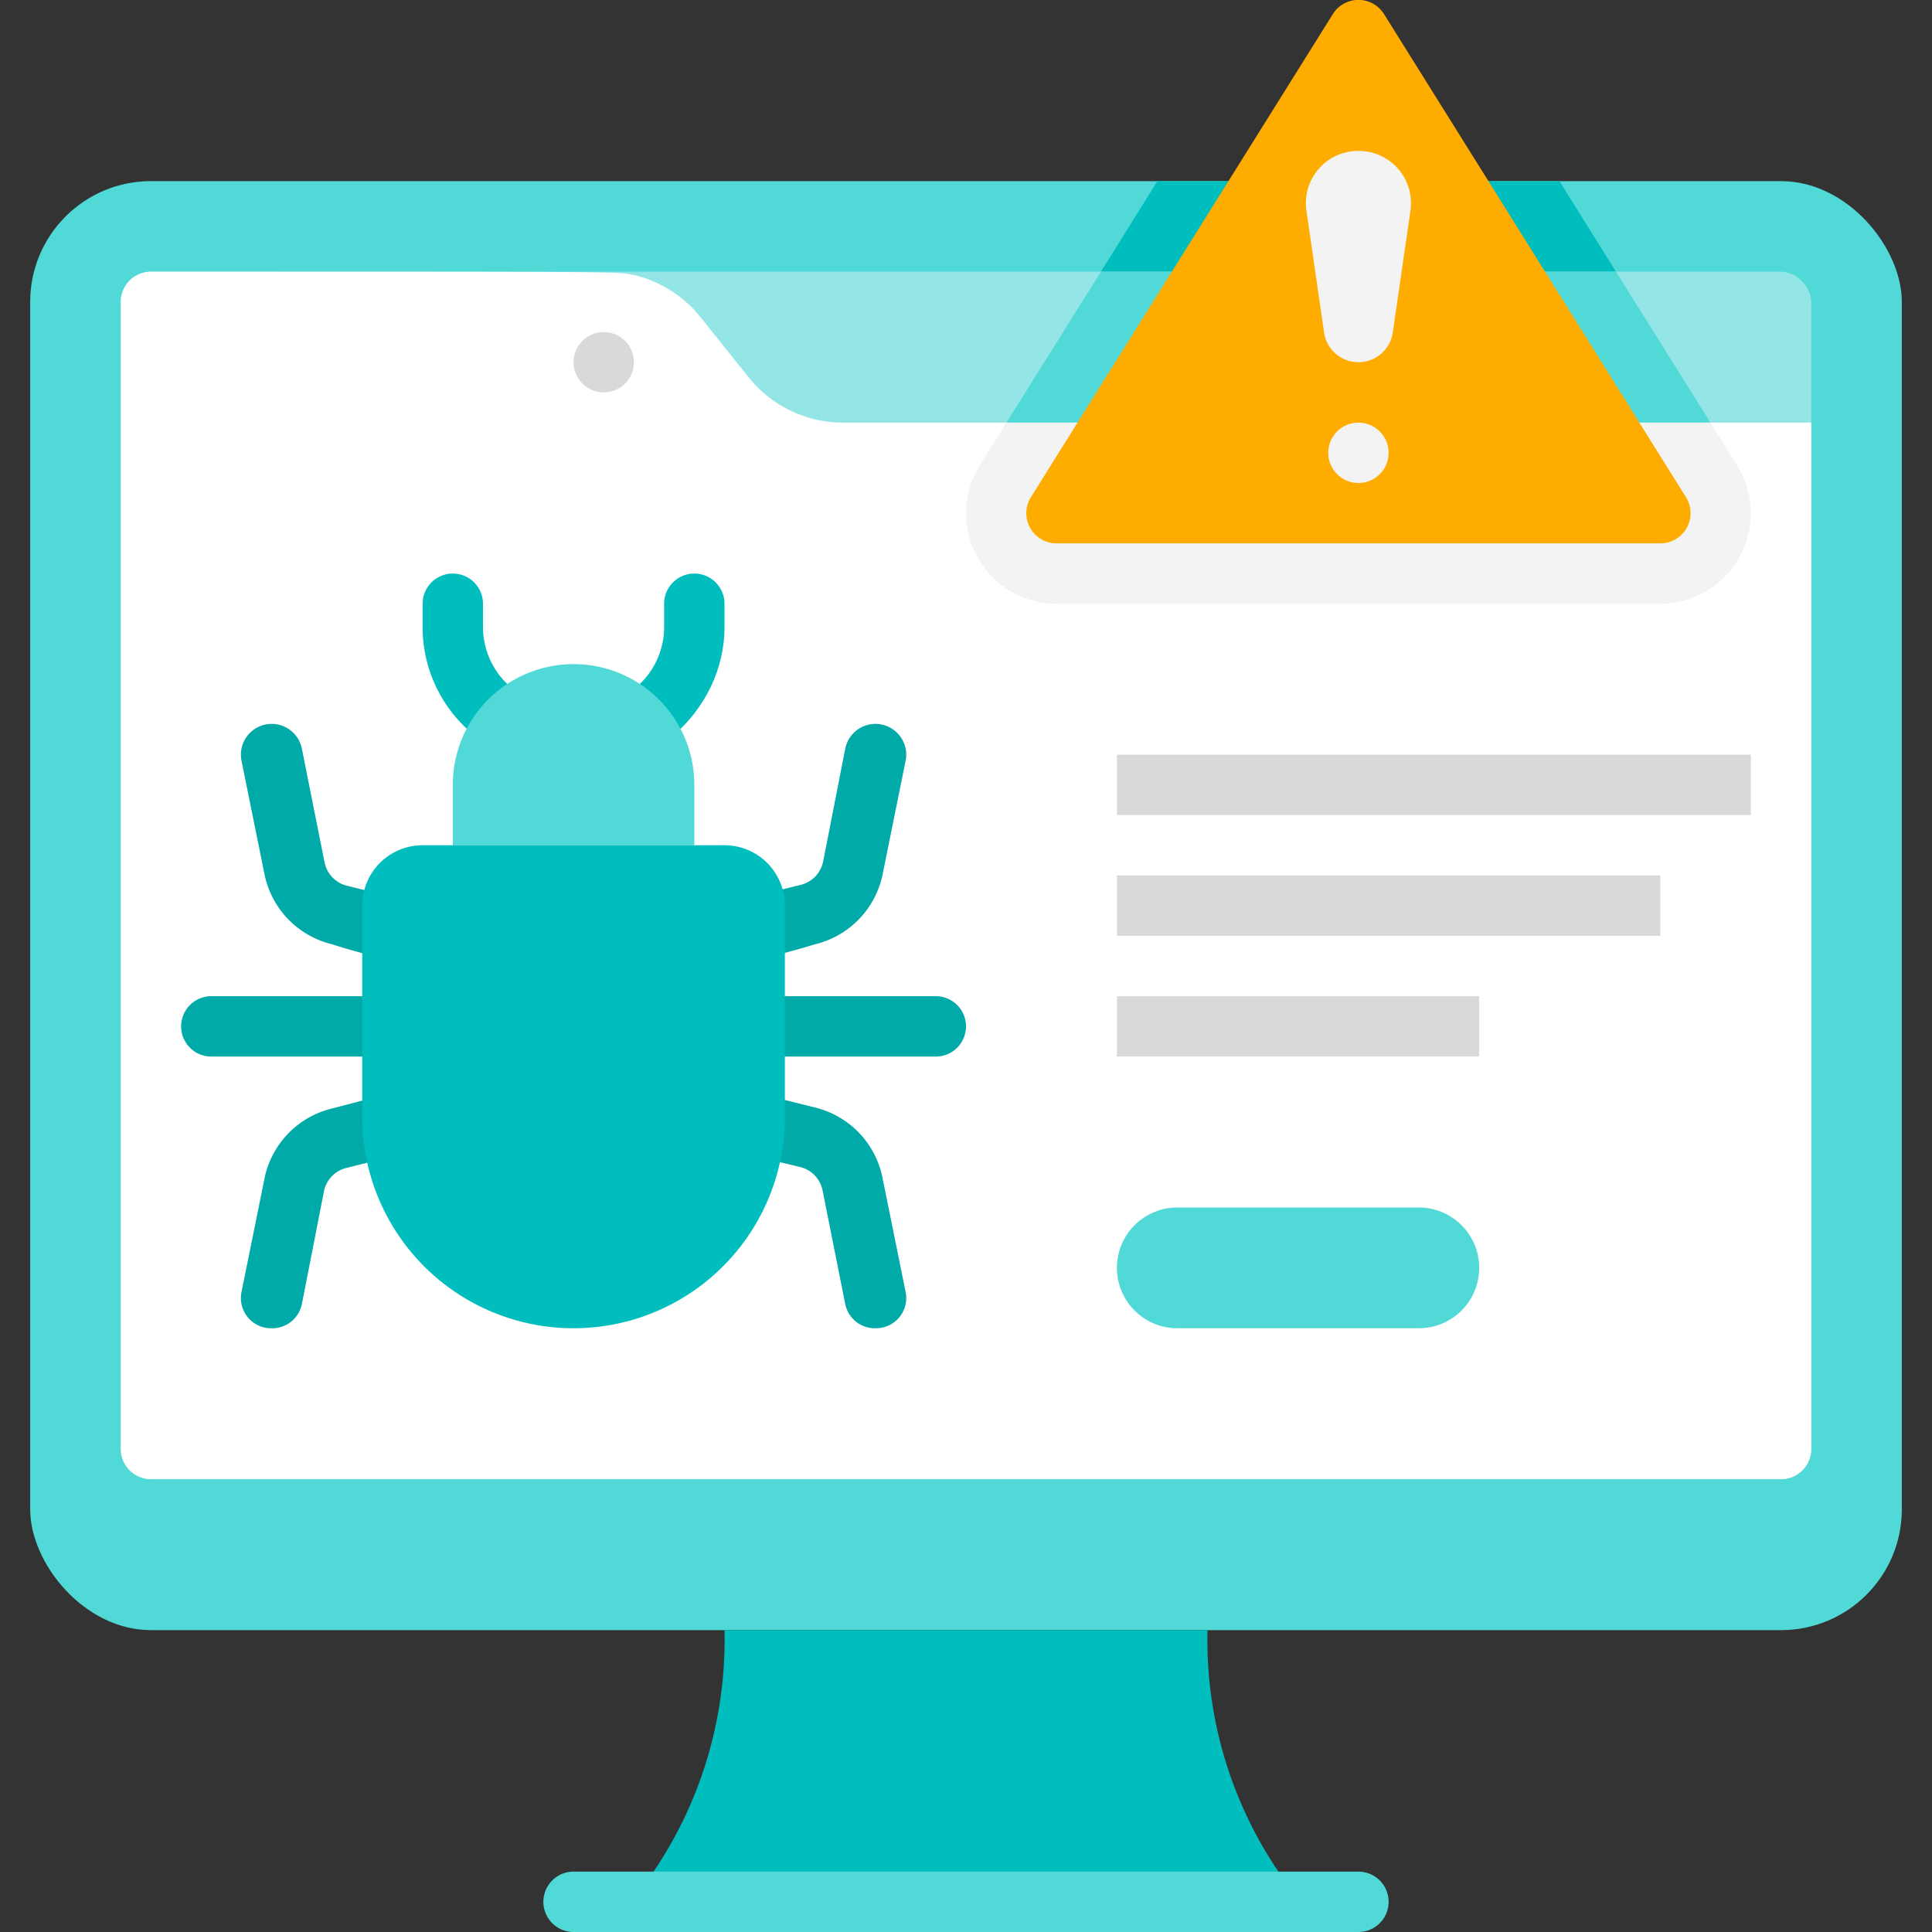 <svg xmlns="http://www.w3.org/2000/svg" viewBox="0 0 64 64"><rect x="0" y="0" width="64" height="64" fill="#333333" stroke="none"/><defs><style>.cls-1{fill:#50d9d7;}.cls-2{fill:#00bebd;}.cls-3{fill:#93e6e5;}.cls-4{fill:#fff;}.cls-5{fill:#00aaa8;}.cls-6{fill:#d9d9d9;}.cls-7{fill:#f3f3f3;}.cls-8{fill:#ffac00;}</style></defs><title>Virus Computer</title><g id="Virus_Computer" data-name="Virus Computer"><rect class="cls-1" x="1" y="6" width="62" height="48" rx="4"/><path class="cls-2" d="M44,64H20a13.7,13.7,0,0,0,4-10H40A13.68,13.68,0,0,0,44,64Z"/><path class="cls-1" d="M45,64H19a1,1,0,0,1,0-2H45a1,1,0,0,1,0,2Z"/><rect class="cls-3" x="4" y="9" width="56" height="40" rx="1"/><path class="cls-4" d="M60,14V48a1,1,0,0,1-1,1H5a1,1,0,0,1-1-1V10A1,1,0,0,1,5,9C21.39,9,20.33,9,21,9.11a4,4,0,0,1,2.2,1.39l1.6,2A4,4,0,0,0,27.92,14Z"/><path class="cls-5" d="M14,32a20.33,20.33,0,0,1-3-.72A3,3,0,0,1,8.77,29L8,25.2a1,1,0,1,1,2-.4l.75,3.76a1,1,0,0,0,.74.78l2.77.69A1,1,0,0,1,14,32Z"/><path class="cls-5" d="M9,44a1,1,0,0,1-1-1.2L8.77,39A3,3,0,0,1,11,36.72L13.76,36A1,1,0,0,1,14.24,38l-2.77.69a1,1,0,0,0-.74.78L10,43.2A1,1,0,0,1,9,44Z"/><path class="cls-2" d="M17,25a.93.93,0,0,1-.45-.11A4.59,4.59,0,0,1,14,20.76V20a1,1,0,0,1,2,0v.76a2.61,2.61,0,0,0,1.45,2.35A1,1,0,0,1,17,25Z"/><path class="cls-5" d="M13,35H7a1,1,0,0,1,0-2h6a1,1,0,0,1,0,2Z"/><path class="cls-5" d="M24,32a1,1,0,0,1-.24-2l2.77-.69a1,1,0,0,0,.74-.78L28,24.8a1,1,0,1,1,2,.4L29.23,29A3,3,0,0,1,27,31.28,24.45,24.45,0,0,1,24,32Z"/><path class="cls-5" d="M29,44a1,1,0,0,1-1-.8l-.75-3.76a1,1,0,0,0-.74-.78L23.76,38A1,1,0,0,1,24.24,36l2.77.69A3,3,0,0,1,29.23,39L30,42.8A1,1,0,0,1,29,44Z"/><path class="cls-2" d="M21,25a1,1,0,0,1-.45-1.89A2.61,2.61,0,0,0,22,20.76V20a1,1,0,0,1,2,0v.76C24,23.34,21.86,25,21,25Z"/><path class="cls-5" d="M31,35H25a1,1,0,0,1,0-2h6a1,1,0,0,1,0,2Z"/><path class="cls-1" d="M23,28H15V26a4,4,0,0,1,8,0Z"/><path class="cls-2" d="M19,44a7,7,0,0,1-7-7V30a2,2,0,0,1,2-2H24a2,2,0,0,1,2,2v7A7,7,0,0,1,19,44Z"/><rect class="cls-6" x="37" y="25" width="21" height="2"/><rect class="cls-6" x="37" y="29" width="18" height="2"/><rect class="cls-6" x="37" y="33" width="12" height="2"/><path class="cls-1" d="M47,44H39a2,2,0,0,1,0-4h8a2,2,0,0,1,0,4Z"/><polygon class="cls-2" points="53.53 9 36.47 9 38.34 6 51.66 6 53.53 9"/><polygon class="cls-1" points="56.66 14 33.34 14 36.47 9 53.53 9 56.66 14"/><path class="cls-7" d="M55,20H35a3,3,0,0,1-2.54-4.59L33.34,14H56.66l.88,1.41A3,3,0,0,1,55,20Z"/><path class="cls-8" d="M55,18H35a1,1,0,0,1-.85-1.53l10-16a1,1,0,0,1,1.7,0l10,16A1,1,0,0,1,55,18Z"/><path class="cls-7" d="M43.86,11l-.58-4A1.73,1.73,0,0,1,45,5h0a1.73,1.73,0,0,1,1.72,2l-.58,4A1.15,1.15,0,0,1,43.86,11Z"/><circle class="cls-7" cx="45" cy="15" r="1"/><circle class="cls-6" cx="20" cy="12" r="1"/></g></svg>